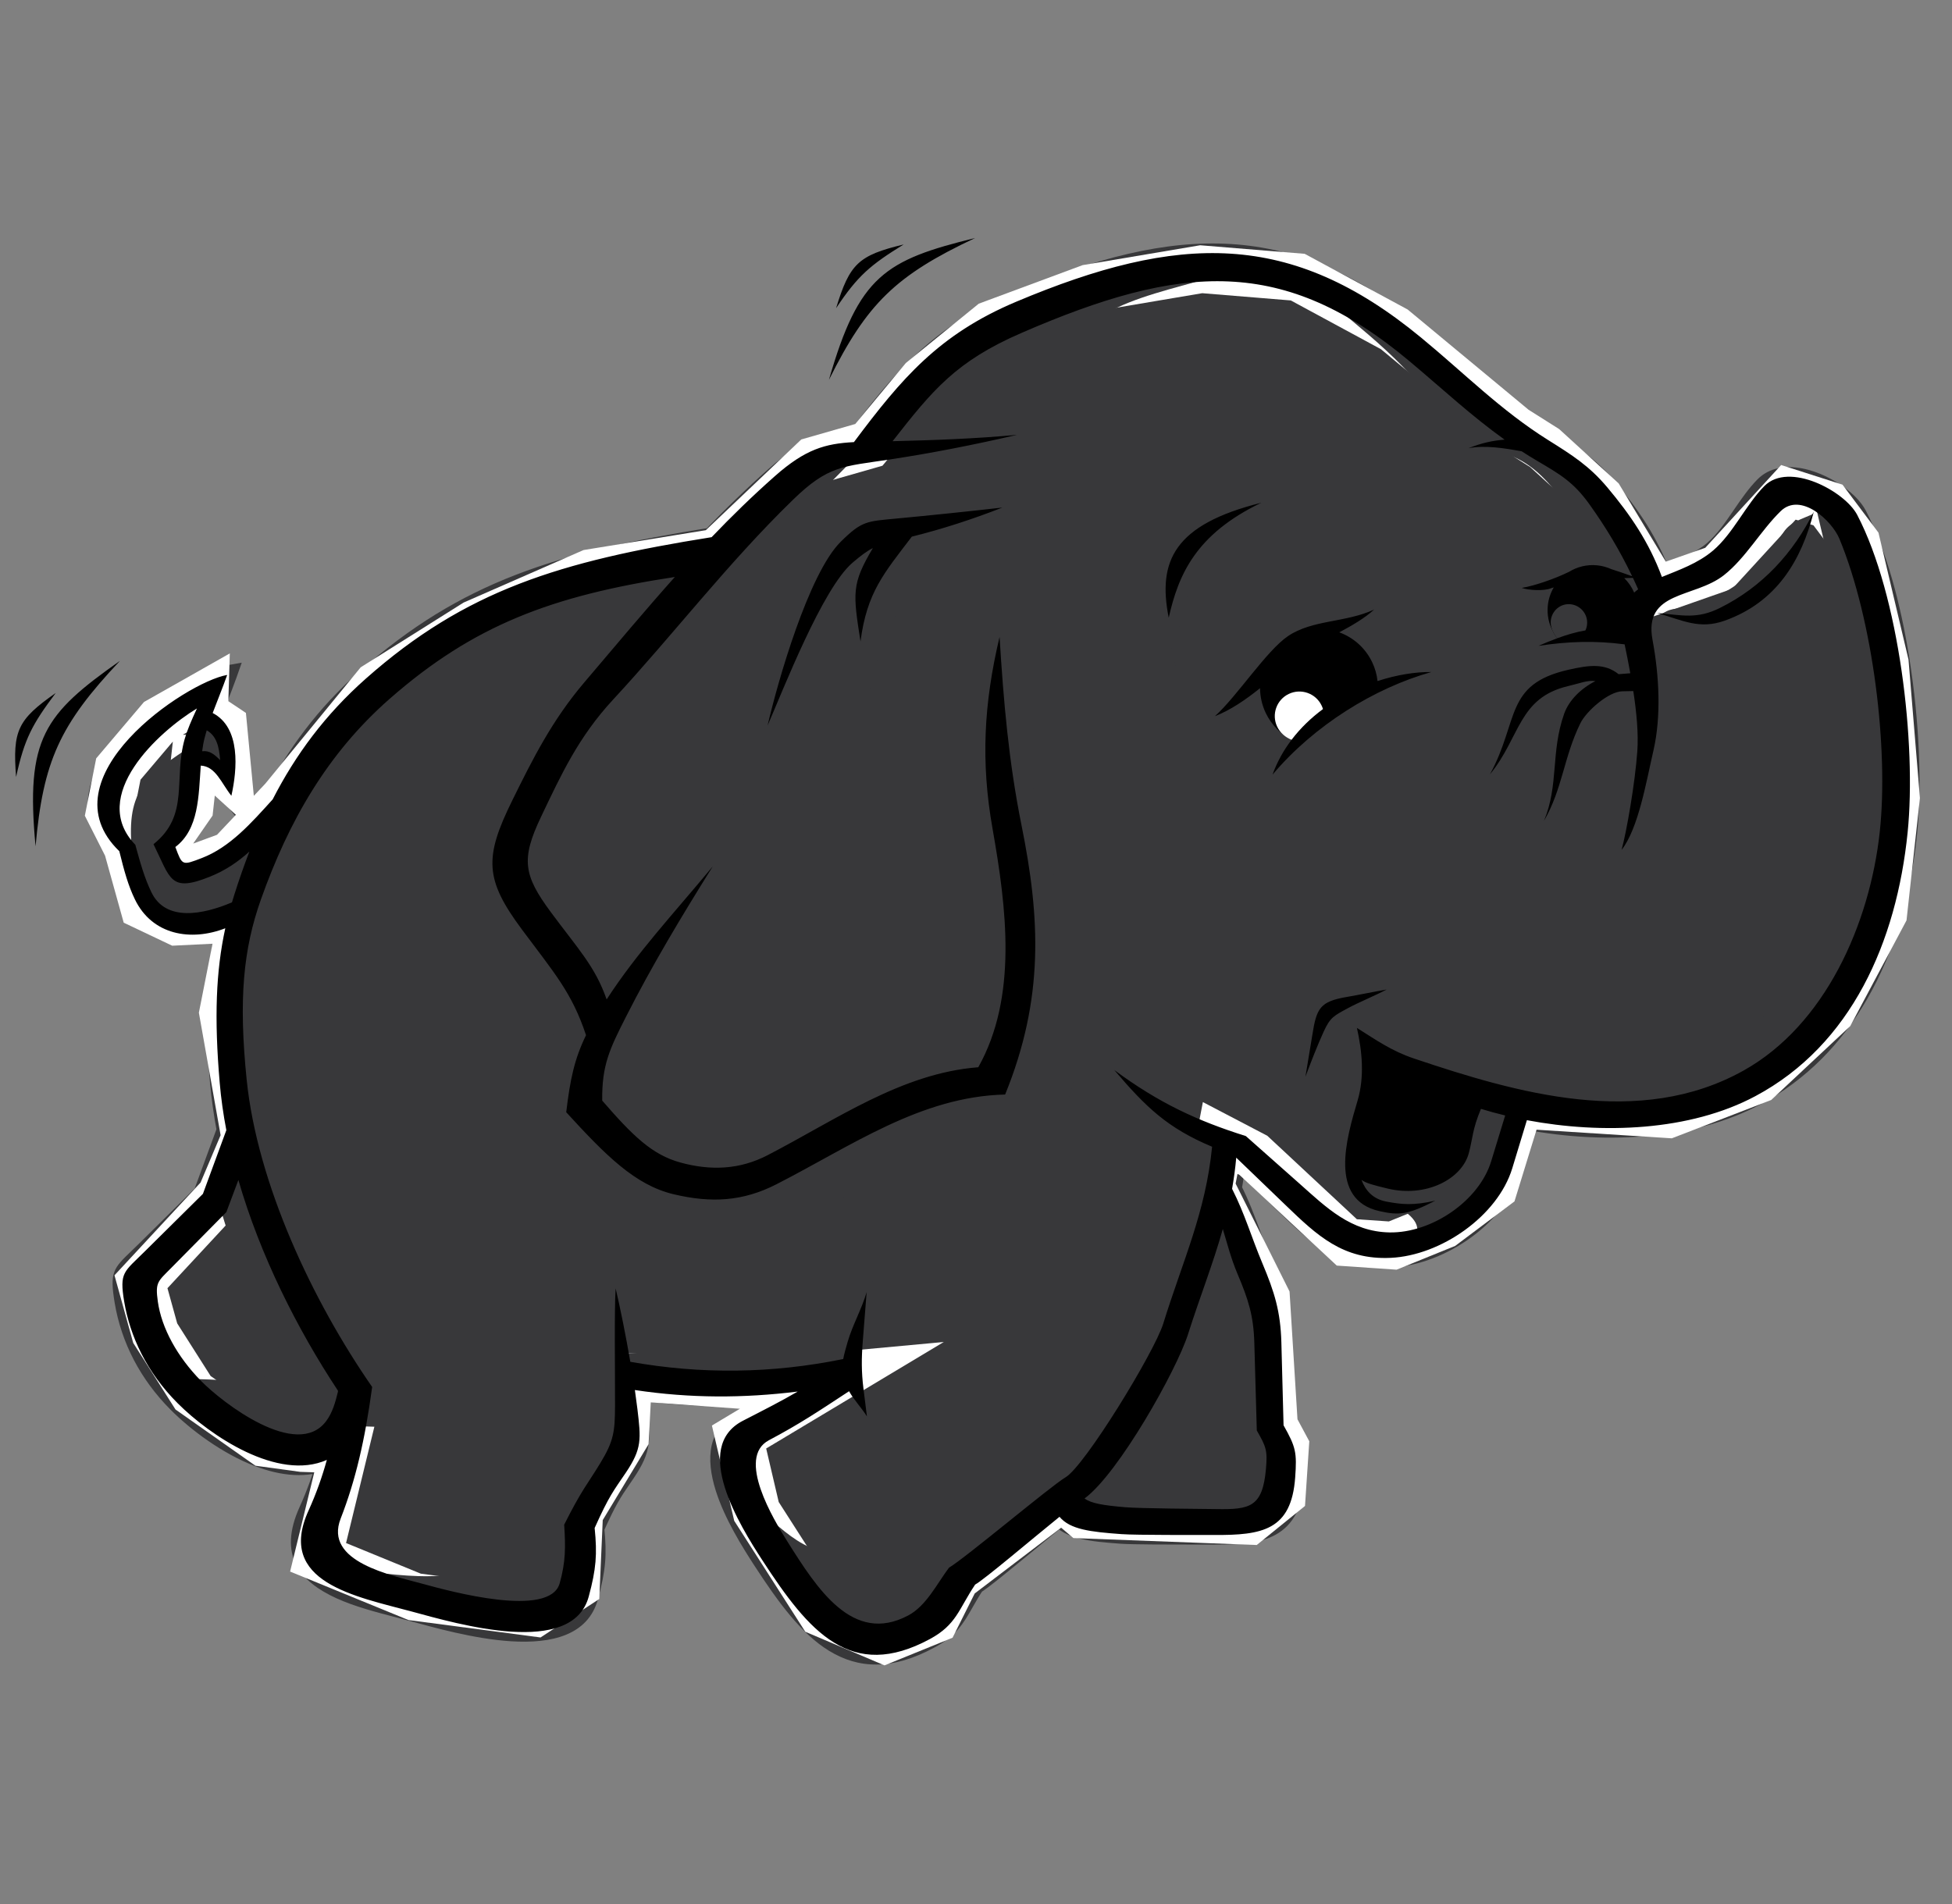 <svg width="41" height="40" viewBox="0 0 41 40" fill="none" xmlns="http://www.w3.org/2000/svg">
<rect x="0" y="0" width="41" height="40" fill="#808080" stroke="none"/>
<path fill-rule="evenodd" clip-rule="evenodd" d="M4.754 23.742C4.59 24.188 4.426 24.635 4.262 25.081C3.856 25.483 3.45 25.885 3.044 26.287C2.601 26.727 2.505 26.724 2.609 27.346C2.732 28.077 3.083 28.83 3.73 29.478C4.41 30.16 5.838 31.125 6.865 30.67C6.77 31.015 6.643 31.377 6.482 31.731C5.793 33.242 7.472 33.538 8.647 33.855C9.624 34.12 12.02 34.823 12.366 33.54C12.522 32.962 12.546 32.652 12.49 32.1C12.794 31.422 12.891 31.314 13.143 30.941C13.488 30.429 13.463 30.234 13.388 29.599C13.373 29.476 13.355 29.343 13.335 29.202C14.498 29.377 15.616 29.375 16.756 29.234C16.41 29.435 16.062 29.612 15.605 29.847C14.519 30.406 15.542 32.053 16.01 32.774C16.993 34.288 17.874 35.33 19.534 34.432C20.091 34.13 20.134 33.809 20.482 33.289C20.674 33.184 21.665 32.341 22.254 31.865C22.477 32.133 22.905 32.182 23.553 32.229C23.879 32.253 25.158 32.245 25.497 32.247C26.514 32.254 27.124 32.148 27.204 31.04C27.241 30.514 27.219 30.402 26.96 29.943C26.945 29.363 26.929 28.783 26.914 28.203C26.896 27.55 26.771 27.149 26.515 26.539C26.282 25.985 26.152 25.512 25.88 24.975C25.917 24.764 25.946 24.547 25.966 24.32C26.312 24.653 26.658 24.986 27.004 25.319C27.663 25.954 28.208 26.473 29.213 26.425C30.259 26.376 31.458 25.551 31.765 24.543C31.867 24.206 31.969 23.869 32.071 23.533C33.65 23.831 35.494 23.763 36.868 23.029C38.89 21.951 39.836 19.782 40.068 17.488C40.256 15.632 39.894 12.511 39.009 10.817C38.749 10.319 37.574 9.689 37.059 10.211C36.671 10.604 36.404 11.204 35.986 11.562C35.661 11.839 35.259 11.976 34.907 12.121C34.634 11.385 34.242 10.813 33.762 10.241C33.381 9.787 33.021 9.56 32.518 9.245C31.524 8.623 30.752 7.836 29.847 7.091C27.109 4.833 24.758 4.902 21.346 6.338C19.719 7.023 18.934 7.953 17.936 9.288C17.332 9.32 16.918 9.437 16.28 9.999C15.81 10.415 15.371 10.842 14.947 11.285C11.758 11.793 9.778 12.401 7.683 14.258C6.83 15.014 6.21 15.852 5.727 16.793C5.278 17.289 4.832 17.798 4.239 18.026C3.822 18.186 3.83 18.186 3.683 17.794C4.179 17.421 4.171 16.719 4.217 16.084C4.53 16.099 4.647 16.45 4.86 16.718C4.985 16.157 5.058 15.285 4.467 14.979C4.563 14.722 4.672 14.463 4.772 14.18C3.9 14.331 0.911 16.345 2.506 17.882C2.611 18.308 2.693 18.602 2.832 18.891C3.197 19.65 4.017 19.78 4.732 19.501C4.536 20.399 4.497 21.377 4.615 22.749C4.643 23.078 4.69 23.409 4.754 23.742Z" fill="#38383A"/>
<path d="M4.944 23.812C4.878 23.991 4.812 24.171 4.746 24.35L4.367 24.211C4.433 24.032 4.499 23.852 4.565 23.673L4.944 23.812ZM4.746 24.35C4.648 24.617 4.55 24.884 4.452 25.151L4.073 25.012C4.171 24.745 4.269 24.478 4.367 24.211L4.746 24.35ZM4.452 25.151L4.404 25.224L4.262 25.081L4.452 25.151ZM4.404 25.224C4.189 25.437 3.974 25.65 3.759 25.863L3.475 25.577C3.69 25.364 3.905 25.151 4.12 24.938L4.404 25.224ZM3.759 25.863C3.568 26.052 3.377 26.241 3.186 26.43L2.902 26.144C3.093 25.956 3.284 25.766 3.475 25.577L3.759 25.863ZM3.186 26.43C3.099 26.516 3.07 26.545 3.043 26.57L2.764 26.278C2.822 26.222 2.887 26.16 2.902 26.144L3.186 26.43ZM3.043 26.57C2.785 26.819 2.734 26.868 2.808 27.313L2.41 27.379C2.301 26.724 2.377 26.65 2.764 26.278L3.043 26.57ZM2.808 27.313C2.868 27.671 2.987 28.036 3.174 28.391L2.816 28.579C2.61 28.187 2.478 27.78 2.41 27.379L2.808 27.313ZM3.174 28.391C3.347 28.721 3.578 29.041 3.873 29.336L3.587 29.62C3.26 29.292 3.006 28.94 2.816 28.579L3.174 28.391ZM3.873 29.336C4.25 29.714 4.865 30.182 5.505 30.426L5.363 30.803C4.663 30.537 3.995 30.029 3.587 29.62L3.873 29.336ZM5.505 30.426C5.951 30.595 6.405 30.653 6.784 30.485L6.947 30.855C6.457 31.071 5.899 31.007 5.363 30.803L5.505 30.426ZM6.784 30.485L7.174 30.313L7.06 30.724L6.865 30.67L6.784 30.485ZM7.06 30.724C7.01 30.907 6.95 31.095 6.882 31.283L6.502 31.146C6.567 30.967 6.623 30.789 6.67 30.616L7.06 30.724ZM6.882 31.283C6.819 31.459 6.747 31.637 6.666 31.815L6.298 31.648C6.373 31.483 6.441 31.314 6.502 31.146L6.882 31.283ZM6.666 31.815C6.324 32.563 6.682 32.957 7.236 33.21L7.069 33.578C6.311 33.232 5.823 32.688 6.298 31.648L6.666 31.815ZM7.236 33.21C7.591 33.371 8.019 33.483 8.418 33.587L8.317 33.977C7.898 33.868 7.448 33.75 7.069 33.578L7.236 33.21ZM8.418 33.587C8.523 33.614 8.625 33.641 8.698 33.661L8.596 34.05C8.488 34.021 8.402 33.999 8.317 33.977L8.418 33.587ZM8.698 33.661C9.179 33.791 10.009 34.029 10.756 34.076L10.73 34.48C9.948 34.43 9.092 34.185 8.596 34.05L8.698 33.661ZM10.756 34.076C11.431 34.119 12.032 34.005 12.171 33.489L12.561 33.591C12.354 34.358 11.584 34.534 10.73 34.48L10.756 34.076ZM12.171 33.489C12.245 33.215 12.288 33.003 12.305 32.794L12.709 32.827C12.69 33.055 12.643 33.287 12.561 33.591L12.171 33.489ZM12.305 32.794C12.323 32.583 12.316 32.379 12.29 32.119L12.691 32.081C12.72 32.373 12.729 32.6 12.709 32.827L12.305 32.794ZM12.29 32.119L12.306 32.018L12.49 32.1L12.29 32.119ZM12.306 32.018C12.578 31.412 12.69 31.248 12.887 30.958L13.22 31.186C13.037 31.453 12.934 31.605 12.675 32.182L12.306 32.018ZM12.887 30.958C12.908 30.929 12.925 30.903 12.976 30.828L13.31 31.054C13.297 31.073 13.255 31.134 13.22 31.186L12.887 30.958ZM12.976 30.828C13.13 30.599 13.201 30.446 13.223 30.288L13.623 30.344C13.59 30.57 13.501 30.77 13.31 31.054L12.976 30.828ZM13.223 30.288C13.247 30.122 13.223 29.924 13.187 29.622L13.588 29.576C13.628 29.908 13.654 30.125 13.623 30.344L13.223 30.288ZM13.187 29.622C13.178 29.539 13.169 29.473 13.164 29.431L13.563 29.38C13.575 29.471 13.583 29.535 13.588 29.576L13.187 29.622ZM13.164 29.431C13.159 29.396 13.149 29.328 13.135 29.232L13.534 29.173C13.541 29.216 13.55 29.283 13.563 29.38L13.164 29.431ZM13.135 29.232L13.096 28.962L13.365 29.003L13.335 29.202L13.135 29.232ZM13.365 29.003C13.936 29.089 14.497 29.131 15.055 29.135L15.053 29.539C14.476 29.535 13.896 29.491 13.305 29.402L13.365 29.003ZM15.055 29.135C15.614 29.138 16.171 29.103 16.732 29.033L16.779 29.434C16.201 29.506 15.628 29.542 15.053 29.539L15.055 29.135ZM16.732 29.033L16.857 29.409L16.756 29.234L16.732 29.033ZM16.857 29.409C16.53 29.599 16.205 29.766 15.79 29.98L15.605 29.62C16.015 29.409 16.336 29.244 16.655 29.059L16.857 29.409ZM15.79 29.98C15.759 29.995 15.729 30.011 15.697 30.027L15.513 29.667C15.544 29.651 15.575 29.635 15.605 29.62L15.79 29.98ZM15.697 30.027C15.27 30.247 15.267 30.707 15.417 31.19L15.032 31.31C14.826 30.649 14.853 30.006 15.513 29.667L15.697 30.027ZM15.417 31.19C15.588 31.737 15.951 32.313 16.179 32.665L15.841 32.884C15.601 32.514 15.218 31.906 15.032 31.31L15.417 31.19ZM16.179 32.665C16.656 33.4 17.106 34.019 17.623 34.336L17.413 34.68C16.829 34.322 16.347 33.663 15.841 32.884L16.179 32.665ZM17.623 34.336C18.111 34.635 18.682 34.663 19.438 34.254L19.629 34.61C18.726 35.099 18.026 35.055 17.413 34.68L17.623 34.336ZM19.438 34.254C19.795 34.06 19.915 33.85 20.077 33.567L20.429 33.766C20.234 34.108 20.089 34.361 19.629 34.61L19.438 34.254ZM20.077 33.567C20.141 33.455 20.212 33.331 20.315 33.177L20.649 33.401C20.567 33.525 20.494 33.651 20.429 33.766L20.077 33.567ZM20.315 33.177L20.385 33.112L20.482 33.289L20.315 33.177ZM20.385 33.112C20.503 33.047 21.007 32.631 21.497 32.226L21.754 32.537C21.247 32.955 20.726 33.386 20.579 33.467L20.385 33.112ZM21.497 32.226C21.749 32.017 21.998 31.812 22.127 31.707L22.381 32.023C22.145 32.214 21.95 32.375 21.754 32.537L21.497 32.226ZM22.127 31.707L22.282 31.582L22.409 31.736L22.254 31.865L22.127 31.707ZM22.409 31.736C22.49 31.832 22.617 31.892 22.791 31.934L22.698 32.327C22.439 32.265 22.241 32.166 22.099 31.995L22.409 31.736ZM22.791 31.934C22.989 31.981 23.25 32.005 23.567 32.027L23.538 32.431C23.207 32.407 22.93 32.382 22.698 32.327L22.791 31.934ZM23.567 32.027C23.815 32.045 24.608 32.045 25.12 32.045V32.449C24.597 32.449 23.787 32.449 23.538 32.431L23.567 32.027ZM25.12 32.045C25.282 32.045 25.417 32.045 25.498 32.045L25.496 32.449C25.415 32.449 25.281 32.449 25.12 32.449V32.045ZM25.498 32.045C25.975 32.048 26.353 32.027 26.602 31.885L26.801 32.237C26.472 32.424 26.036 32.452 25.496 32.449L25.498 32.045ZM26.602 31.885C26.831 31.756 26.968 31.502 27.002 31.025L27.406 31.054C27.36 31.686 27.152 32.038 26.801 32.237L26.602 31.885ZM27.002 31.025C27.019 30.781 27.023 30.635 26.996 30.51L27.39 30.423C27.429 30.6 27.426 30.773 27.406 31.054L27.002 31.025ZM26.996 30.51C26.968 30.384 26.904 30.255 26.784 30.041L27.137 29.844C27.276 30.09 27.352 30.246 27.39 30.423L26.996 30.51ZM26.784 30.041L26.758 29.947L26.96 29.943L26.784 30.041ZM26.758 29.947C26.751 29.657 26.743 29.367 26.735 29.078L27.139 29.068C27.147 29.358 27.155 29.648 27.162 29.938L26.758 29.947ZM26.735 29.078C26.727 28.788 26.72 28.498 26.712 28.208L27.116 28.198C27.123 28.488 27.131 28.778 27.139 29.068L26.735 29.078ZM26.712 28.208C26.703 27.897 26.67 27.647 26.608 27.404L27 27.306C27.069 27.579 27.107 27.857 27.116 28.198L26.712 28.208ZM26.608 27.404C26.546 27.159 26.454 26.915 26.329 26.617L26.701 26.461C26.833 26.774 26.931 27.035 27 27.306L26.608 27.404ZM26.329 26.617C26.241 26.407 26.165 26.203 26.091 26.003L26.469 25.864C26.54 26.055 26.612 26.249 26.701 26.461L26.329 26.617ZM26.469 25.863V25.864L26.28 25.933L26.469 25.863ZM26.091 26.004C25.975 25.692 25.863 25.39 25.699 25.066L26.06 24.884C26.233 25.225 26.349 25.539 26.469 25.863L26.091 26.004ZM25.699 25.066L25.681 24.94L25.879 24.975L25.699 25.066ZM25.681 24.94C25.701 24.827 25.717 24.723 25.73 24.628L26.129 24.679C26.113 24.802 26.096 24.912 26.078 25.009L25.681 24.94ZM25.73 24.628C25.741 24.542 25.753 24.434 25.765 24.303L26.169 24.336C26.16 24.432 26.147 24.547 26.129 24.679L25.73 24.628ZM25.765 24.303L25.802 23.881L26.106 24.174L25.966 24.32L25.765 24.303ZM26.106 24.174C26.304 24.364 26.502 24.555 26.7 24.745L26.42 25.037C26.223 24.847 26.025 24.656 25.827 24.466L26.106 24.174ZM26.7 24.745L27.143 25.173L26.864 25.465L26.42 25.037L26.7 24.745ZM27.143 25.173C27.464 25.482 27.756 25.762 28.081 25.954L27.876 26.302C27.512 26.088 27.203 25.791 26.864 25.465L27.143 25.173ZM28.081 25.954C28.393 26.138 28.746 26.245 29.203 26.223L29.222 26.627C28.675 26.653 28.252 26.524 27.876 26.302L28.081 25.954ZM29.203 26.223C29.697 26.2 30.23 25.988 30.674 25.661L30.913 25.986C30.409 26.358 29.795 26.6 29.222 26.627L29.203 26.223ZM30.674 25.661C31.097 25.349 31.434 24.935 31.571 24.484L31.958 24.601C31.794 25.139 31.402 25.625 30.913 25.986L30.674 25.661ZM31.571 24.484C31.618 24.329 31.666 24.173 31.713 24.017L32.099 24.134C32.052 24.29 32.005 24.445 31.958 24.601L31.571 24.484ZM31.713 24.017C31.768 23.837 31.823 23.655 31.878 23.474L32.264 23.591C32.209 23.772 32.154 23.953 32.099 24.134L31.713 24.017ZM31.878 23.474L31.93 23.301L32.108 23.335L32.071 23.533L31.878 23.474ZM32.108 23.335C32.926 23.489 33.817 23.543 34.673 23.454L34.712 23.854C33.817 23.948 32.887 23.892 32.034 23.731L32.108 23.335ZM34.673 23.454C35.425 23.375 36.15 23.184 36.774 22.851L36.963 23.208C36.293 23.565 35.517 23.77 34.712 23.854L34.673 23.454ZM36.774 22.851C37.687 22.364 38.373 21.644 38.867 20.788L39.217 20.989C38.687 21.908 37.948 22.682 36.963 23.208L36.774 22.851ZM38.867 20.788V20.788L39.042 20.889L38.867 20.788ZM38.867 20.788C39.431 19.81 39.747 18.657 39.868 17.469L40.268 17.506C40.142 18.752 39.81 19.962 39.217 20.989L38.867 20.788ZM39.868 17.469C39.966 16.5 39.911 15.18 39.709 13.903L40.106 13.84C40.314 15.149 40.37 16.508 40.268 17.506L39.868 17.469ZM39.709 13.903C39.53 12.776 39.236 11.687 38.83 10.91L39.188 10.724C39.614 11.539 39.921 12.672 40.106 13.84L39.709 13.903ZM38.83 10.91C38.798 10.85 38.745 10.783 38.678 10.716L38.96 10.427C39.057 10.524 39.136 10.625 39.188 10.724L38.83 10.91ZM38.678 10.716C38.505 10.545 38.247 10.383 37.981 10.292L38.112 9.91C38.435 10.021 38.749 10.219 38.96 10.427L38.678 10.716ZM37.981 10.292C37.733 10.207 37.484 10.183 37.306 10.276L37.12 9.918C37.407 9.768 37.769 9.792 38.112 9.91L37.981 10.292ZM37.306 10.276C37.269 10.296 37.234 10.321 37.203 10.352L36.915 10.07C36.977 10.007 37.046 9.957 37.12 9.918L37.306 10.276ZM37.203 10.352C37.038 10.52 36.893 10.732 36.748 10.944L36.415 10.716C36.572 10.487 36.729 10.258 36.915 10.07L37.203 10.352ZM36.748 10.944C36.557 11.223 36.365 11.503 36.117 11.716L35.855 11.408C36.065 11.228 36.24 10.972 36.415 10.716L36.748 10.944ZM36.117 11.716C35.812 11.976 35.46 12.117 35.132 12.248L34.982 11.873C35.28 11.753 35.601 11.625 35.855 11.408L36.117 11.716ZM35.132 12.248C35.075 12.271 35.019 12.294 34.983 12.308L34.83 11.934C34.893 11.909 34.938 11.891 34.982 11.873L35.132 12.248ZM34.983 12.308L34.791 12.388L34.717 12.191L34.907 12.121L34.983 12.308ZM34.717 12.191C34.587 11.838 34.427 11.523 34.241 11.227L34.584 11.012C34.782 11.329 34.954 11.668 35.096 12.052L34.717 12.191ZM34.241 11.227C34.054 10.928 33.841 10.649 33.608 10.371L33.917 10.112C34.163 10.405 34.387 10.699 34.584 11.012L34.241 11.227ZM33.608 10.371C33.427 10.156 33.252 9.995 33.063 9.851L33.308 9.531C33.52 9.692 33.716 9.872 33.917 10.112L33.608 10.371ZM33.063 9.851C32.875 9.708 32.661 9.573 32.411 9.416L32.625 9.074C32.878 9.233 33.096 9.369 33.308 9.531L33.063 9.851ZM32.411 9.416C31.706 8.975 31.116 8.458 30.514 7.929L30.779 7.625C31.368 8.142 31.946 8.649 32.625 9.074L32.411 9.416ZM30.514 7.929C30.26 7.707 30.004 7.482 29.718 7.247L29.976 6.934C30.24 7.152 30.511 7.39 30.779 7.625L30.514 7.929ZM29.718 7.247C28.384 6.147 27.149 5.614 25.837 5.531L25.862 5.127C27.262 5.215 28.572 5.777 29.976 6.934L29.718 7.247ZM25.837 5.531C24.515 5.448 23.102 5.818 21.425 6.524L21.268 6.152C23.002 5.422 24.471 5.04 25.862 5.127L25.837 5.531ZM21.425 6.524C20.634 6.857 20.049 7.248 19.542 7.718L19.269 7.421C19.81 6.92 20.431 6.504 21.268 6.152L21.425 6.524ZM19.542 7.718C19.03 8.191 18.59 8.749 18.097 9.409L17.774 9.168C18.279 8.492 18.731 7.918 19.269 7.421L19.542 7.718ZM18.097 9.409L18.04 9.485L17.946 9.49L17.936 9.288L18.097 9.409ZM17.946 9.49C17.665 9.505 17.43 9.539 17.196 9.632L17.046 9.257C17.329 9.144 17.603 9.103 17.925 9.086L17.946 9.49ZM17.196 9.632C16.958 9.727 16.713 9.886 16.414 10.151L16.147 9.848C16.484 9.55 16.766 9.369 17.046 9.257L17.196 9.632ZM16.414 10.151C16.183 10.355 15.958 10.563 15.737 10.777L15.456 10.487C15.678 10.272 15.907 10.059 16.147 9.848L16.414 10.151ZM15.737 10.777L15.736 10.778L15.596 10.632L15.737 10.777ZM15.736 10.778C15.517 10.989 15.303 11.205 15.093 11.425L14.801 11.145C15.015 10.922 15.233 10.702 15.457 10.486L15.736 10.778ZM15.093 11.425L14.979 11.484L14.947 11.285L15.093 11.425ZM14.979 11.484C13.4 11.735 12.12 12.012 10.977 12.454L10.832 12.077C12.001 11.624 13.306 11.342 14.916 11.086L14.979 11.484ZM10.977 12.454C9.844 12.893 8.844 13.498 7.816 14.41L7.549 14.107C8.616 13.161 9.654 12.533 10.832 12.077L10.977 12.454ZM7.816 14.41C7.399 14.779 7.04 15.168 6.726 15.579L6.406 15.334C6.736 14.901 7.113 14.493 7.549 14.107L7.816 14.41ZM6.726 15.579C6.413 15.989 6.143 16.424 5.907 16.885L5.547 16.702C5.794 16.221 6.076 15.766 6.406 15.334L6.726 15.579ZM5.907 16.885L5.877 16.928L5.727 16.793L5.907 16.885ZM5.877 16.928C5.647 17.182 5.418 17.439 5.172 17.661L4.902 17.359C5.139 17.146 5.358 16.901 5.577 16.659L5.877 16.928ZM5.172 17.661C4.914 17.893 4.635 18.09 4.312 18.215L4.167 17.837C4.436 17.733 4.676 17.562 4.902 17.359L5.172 17.661ZM4.312 18.215H4.311L4.239 18.026L4.312 18.215ZM4.311 18.215C4.052 18.314 3.925 18.364 3.782 18.303L3.938 17.931C3.944 17.934 4.009 17.898 4.167 17.837L4.311 18.215ZM3.782 18.303L3.781 18.302L3.86 18.117L3.782 18.303ZM3.781 18.302C3.629 18.238 3.587 18.114 3.493 17.864L3.872 17.723C3.925 17.866 3.924 17.925 3.939 17.932L3.781 18.302ZM3.493 17.864L3.441 17.723L3.562 17.632L3.683 17.794L3.493 17.864ZM3.562 17.632C3.933 17.353 3.968 16.797 4.002 16.262L4.406 16.288C4.367 16.913 4.325 17.563 3.804 17.955L3.562 17.632ZM4.002 16.262C4.007 16.192 4.011 16.123 4.015 16.07L4.419 16.098C4.414 16.171 4.41 16.23 4.406 16.288L4.002 16.262ZM4.015 16.07L4.029 15.873L4.226 15.882L4.217 16.084L4.015 16.07ZM4.226 15.882C4.56 15.898 4.711 16.133 4.875 16.387L4.536 16.604C4.431 16.442 4.334 16.292 4.207 16.286L4.226 15.882ZM4.875 16.387C4.921 16.457 4.968 16.53 5.018 16.593L4.702 16.844C4.639 16.765 4.587 16.683 4.536 16.604L4.875 16.387ZM5.057 16.762L4.965 17.175L4.702 16.844L4.86 16.718L5.057 16.762ZM4.663 16.675C4.731 16.37 4.783 15.97 4.709 15.643L5.102 15.554C5.192 15.954 5.135 16.416 5.057 16.762L4.663 16.675ZM4.709 15.643C4.662 15.434 4.562 15.255 4.375 15.159L4.559 14.799C4.869 14.959 5.031 15.236 5.102 15.554L4.709 15.643ZM4.375 15.159L4.215 15.076L4.278 14.908L4.467 14.979L4.375 15.159ZM4.278 14.908C4.308 14.829 4.351 14.718 4.396 14.604L4.771 14.751C4.736 14.84 4.701 14.93 4.657 15.049L4.278 14.908ZM4.396 14.604C4.455 14.452 4.516 14.296 4.581 14.113L4.963 14.246C4.905 14.409 4.837 14.582 4.771 14.751L4.396 14.604ZM4.738 13.981L5.077 13.922L4.963 14.246L4.772 14.18L4.738 13.981ZM4.806 14.378C4.414 14.446 3.553 14.93 2.928 15.579L2.636 15.299C3.318 14.591 4.287 14.059 4.738 13.981L4.806 14.378ZM2.928 15.579C2.701 15.814 2.509 16.068 2.388 16.327L2.022 16.158C2.165 15.853 2.382 15.562 2.636 15.299L2.928 15.579ZM2.388 16.327C2.272 16.574 2.219 16.826 2.262 17.072L1.864 17.14C1.806 16.807 1.873 16.475 2.022 16.158L2.388 16.327ZM2.262 17.072C2.3 17.295 2.42 17.519 2.645 17.736L2.366 18.028C2.074 17.746 1.917 17.446 1.864 17.14L2.262 17.072ZM2.645 17.736L2.701 17.834L2.506 17.882L2.645 17.736ZM2.701 17.834C2.753 18.042 2.799 18.219 2.849 18.378L2.464 18.498C2.412 18.332 2.364 18.148 2.31 17.93L2.701 17.834ZM2.849 18.378C2.897 18.531 2.949 18.668 3.014 18.804L2.65 18.978C2.577 18.826 2.518 18.671 2.464 18.498L2.849 18.378ZM3.014 18.804C3.16 19.106 3.389 19.29 3.654 19.375L3.531 19.76C3.165 19.643 2.848 19.391 2.65 18.978L3.014 18.804ZM3.654 19.375C3.963 19.474 4.323 19.444 4.659 19.313L4.806 19.689C4.386 19.852 3.93 19.888 3.531 19.76L3.654 19.375ZM4.659 19.313L5.01 19.176L4.93 19.544L4.732 19.501L4.659 19.313ZM4.93 19.544C4.834 19.98 4.777 20.438 4.758 20.954L4.354 20.94C4.374 20.401 4.434 19.92 4.535 19.458L4.93 19.544ZM4.758 20.954C4.739 21.471 4.758 22.051 4.817 22.732L4.413 22.765C4.353 22.074 4.334 21.479 4.354 20.94L4.758 20.954ZM4.817 22.732C4.832 22.905 4.849 23.065 4.87 23.211L4.471 23.265C4.445 23.084 4.426 22.917 4.413 22.765L4.817 22.732ZM4.87 23.211C4.893 23.372 4.92 23.537 4.952 23.704L4.556 23.78C4.524 23.611 4.495 23.439 4.471 23.265L4.87 23.211ZM4.952 23.704L4.944 23.812L4.754 23.742" fill="#38383A"/>
<path fill-rule="evenodd" clip-rule="evenodd" d="M15.058 11.607L12.399 12.039L9.972 13.102L7.911 14.399L5.949 16.793L4.841 17.966L3.77 18.361L3.487 17.668L3.982 16.953L4.093 15.945L4.425 15.958L4.788 16.289L4.69 15.261L4.288 14.992L4.3 14.6L3.348 15.139L2.486 16.156L2.306 17.065L2.675 17.794L3.019 19.03L3.718 19.362L4.454 19.326L5.152 18.92L4.686 21.28L5.152 23.907L4.639 25.119L2.961 26.927L3.26 28.007L4.055 29.259L5.553 30.313L6.348 30.422L7.232 30.452L6.681 32.716L8.709 33.547L11.235 33.88L12.099 33.314L12.166 31.785L13.13 30.189L13.196 28.926L15.523 29.093L17.684 28.893L15.523 30.189L15.889 31.752L17.252 33.88L18.582 34.445L19.645 34.013L20.078 33.148L22.305 31.453L22.737 31.819L26.228 31.951L26.926 31.386L26.992 30.389L26.76 29.957L26.593 27.264L25.43 24.937L25.629 23.907L26.327 24.272L28.289 26.101L29.253 26.167L30.317 25.735L31.38 24.937L31.912 23.209L35.037 23.408L36.932 22.677L38.461 21.247L39.558 19.186L39.824 16.759L39.591 13.934L38.993 11.407L38.395 10.609L37.564 10.343L36.101 11.939L34.771 12.405L33.608 10.476L32.444 9.413L31.812 9.014L29.286 6.919L27.258 5.822L25.23 5.656L22.87 6.055L20.809 6.82L19.38 7.983L18.249 9.346L17.086 9.679L15.058 11.607Z" fill="#38383A" stroke="white" stroke-miterlimit="10"/>
<path fill-rule="evenodd" clip-rule="evenodd" d="M7.345 17.606C5.067 20.263 5.573 23.486 6.204 26.643C5.867 25.792 5.53 24.94 5.193 24.089C5.069 23.309 4.945 22.528 4.821 21.748C4.856 20.95 4.892 20.152 4.927 19.354C5.247 18.591 5.566 17.829 5.885 17.066C6.364 16.357 6.843 15.647 7.322 14.938C8.066 14.317 8.811 13.696 9.556 13.076C10.372 12.739 11.188 12.402 12.004 12.065C12.961 11.941 13.919 11.816 14.877 11.692C13.99 12.703 13.103 13.714 12.216 14.725C10.081 15.418 8.821 15.884 7.345 17.606Z" fill="#38383A"/>
<path fill-rule="evenodd" clip-rule="evenodd" d="M18.069 9.511C16.485 11.056 15.62 12.221 14.612 14.03C13.892 15.325 13.083 16.571 12.325 17.847C11.941 18.493 11.905 19.035 11.791 19.779C11.418 19.336 11.046 18.893 10.674 18.449C10.851 17.917 11.028 17.385 11.206 16.853C11.809 15.771 12.412 14.69 13.014 13.608C14.291 12.348 15.568 11.089 16.845 9.83C17.253 9.724 17.661 9.617 18.069 9.511Z" fill="#38383A"/>
<path fill-rule="evenodd" clip-rule="evenodd" d="M25.89 5.68C24.622 6.156 22.515 6.312 22.369 7.768C22.265 8.802 22.447 9.322 23.07 10.415C21.531 8.823 21.15 9.069 18.175 9.564C18.601 8.961 19.027 8.358 19.452 7.755C20.197 7.294 20.942 6.833 21.687 6.372C22.645 6.159 23.602 5.946 24.56 5.733C25.003 5.716 25.447 5.698 25.89 5.68Z" fill="#38383A"/>
<path fill-rule="evenodd" clip-rule="evenodd" d="M29.39 25.373C29.812 25.633 29.803 25.822 29.733 26.001C30.066 25.867 30.399 25.734 30.732 25.601C30.948 25.311 31.164 25.022 31.379 24.732C31.54 24.319 31.7 23.906 31.86 23.493C31.655 23.339 31.451 23.185 31.246 23.031C30.351 23.146 29.457 23.26 28.562 23.374C28.495 23.555 28.429 23.736 28.362 23.916C28.381 24.174 28.4 24.43 28.419 24.687C28.505 24.84 28.591 24.992 28.676 25.144C28.81 25.211 28.943 25.277 29.076 25.344C29.181 25.354 29.285 25.363 29.39 25.373Z" fill="#38383A"/>
<path fill-rule="evenodd" clip-rule="evenodd" d="M29.14 20.783C27.795 21.171 27.805 21.278 27.408 22.613C27.933 21.771 28.321 21.347 29.14 20.783Z" fill="#38383A"/>
<path fill-rule="evenodd" clip-rule="evenodd" d="M38.085 10.796C37.846 10.906 37.613 10.959 37.464 11.178C37.142 11.649 36.866 12.045 36.334 12.376C36.066 12.542 35.789 12.65 35.504 12.738C35.269 12.812 35.127 12.746 34.926 12.89C35.045 12.911 35.164 12.932 35.283 12.953C35.546 12.953 35.809 12.953 36.071 12.953C36.395 12.753 36.718 12.553 37.042 12.353C37.232 12.153 37.422 11.954 37.613 11.754C37.77 11.434 37.928 11.115 38.085 10.796Z" fill="#38383A"/>
<path fill-rule="evenodd" clip-rule="evenodd" d="M16.656 13.781C16.127 15.229 15.665 16.471 14.863 17.782C15.89 16.675 16.513 15.734 17.101 14.483C17.33 13.996 17.373 13.426 18.01 13.638C18.038 14.124 18.141 14.609 18.17 15.094C18.514 12.628 19.484 11.597 21.738 10.64C21.101 10.717 20.463 10.793 19.826 10.869C19.226 11.002 18.626 11.135 18.027 11.268C17.732 11.697 17.437 12.125 17.142 12.553C16.98 12.963 16.818 13.372 16.656 13.781Z" fill="#38383A"/>
<path fill-rule="evenodd" clip-rule="evenodd" d="M21.025 13.724C21.511 16.012 22.211 18.209 22.515 20.534C22.713 22.045 22.734 22.771 21.974 24.074C21.143 24.02 20.628 24.114 19.824 24.377C16.625 25.426 14.791 26.968 12.635 23.861C13.323 24.185 14.011 24.509 14.7 24.834C15.19 24.737 15.681 24.641 16.171 24.545C17.037 24.04 17.903 23.536 18.769 23.031C19.445 22.898 20.121 22.765 20.796 22.632C21.015 21.718 21.234 20.805 21.453 19.891C21.291 18.682 21.129 17.474 20.968 16.265C20.949 15.694 20.93 15.123 20.91 14.552C20.949 14.276 20.987 14 21.025 13.724Z" fill="#38383A"/>
<path fill-rule="evenodd" clip-rule="evenodd" d="M26.535 27.885C26.266 29.744 27.154 30.744 26.786 31.258C26.682 31.403 26.541 31.657 26.384 31.726C25.822 31.974 25.049 31.68 24.993 31.825C24.375 31.825 23.756 31.825 23.137 31.825C22.89 31.72 22.643 31.616 22.395 31.511C22.776 31.064 23.157 30.616 23.537 30.169C23.908 29.36 24.279 28.551 24.651 27.742C24.889 26.924 25.127 26.105 25.364 25.287C25.488 25.287 25.612 25.287 25.736 25.287C26.002 26.153 26.269 27.019 26.535 27.885Z" fill="#38383A"/>
<path fill-rule="evenodd" clip-rule="evenodd" d="M23.416 22.48C23.567 23.324 23.828 23.524 24.226 24.342C23.961 25.675 23.537 27.261 23.026 28.437C22.81 28.933 22.636 29.206 22.256 29.59C21.615 30.238 20.966 30.802 20.239 31.363C19.715 31.767 19.349 31.565 18.703 31.473C18.429 31.971 18.353 32.248 17.847 32.501C17.069 32.89 16.373 32.052 15.763 31.559C16.203 32.247 16.644 32.935 17.085 33.624C17.389 33.909 17.694 34.195 17.998 34.48C18.255 34.518 18.512 34.556 18.769 34.595C19.112 34.385 19.454 34.176 19.797 33.966C19.978 33.624 20.159 33.281 20.34 32.939C20.72 32.653 21.101 32.368 21.482 32.082C21.948 31.682 22.414 31.283 22.881 30.883C23.176 30.464 23.471 30.045 23.766 29.627C24.032 29.132 24.299 28.637 24.565 28.142C24.908 27.114 25.25 26.086 25.593 25.059C25.621 24.668 25.65 24.278 25.678 23.888C25.25 23.698 24.822 23.507 24.394 23.317C24.08 23.022 23.73 22.774 23.416 22.48Z" fill="#38383A"/>
<path fill-rule="evenodd" clip-rule="evenodd" d="M13.173 28.427C14.614 28.427 16.136 28.348 17.456 27.742C17.829 27.182 18.198 26.724 18.655 26.229C18.239 27.015 18.109 27.459 17.998 28.342C17.855 28.551 17.713 28.761 17.57 28.97C16.485 28.999 15.4 29.027 14.315 29.056C13.963 29.017 13.611 28.98 13.259 28.942C13.221 28.903 13.183 28.865 13.145 28.827C13.154 28.694 13.164 28.561 13.173 28.427Z" fill="#38383A"/>
<path fill-rule="evenodd" clip-rule="evenodd" d="M12.973 27.428C12.936 27.09 12.899 26.753 12.861 26.415C12.615 27.896 12.675 28.89 11.992 30.217C11.483 30.807 10.856 31.344 10.137 31.632C10.198 31.996 10.216 32.223 10.181 32.49C10.054 33.45 8.134 33.026 7.344 32.988C8.612 33.314 9.879 33.64 11.146 33.966C11.432 33.852 11.717 33.738 12.003 33.624C12.098 33.072 12.193 32.52 12.288 31.968C12.555 31.473 12.821 30.978 13.088 30.483C13.135 30.179 13.183 29.874 13.23 29.57C13.145 28.856 13.059 28.142 12.973 27.428Z" fill="#38383A"/>
<path fill-rule="evenodd" clip-rule="evenodd" d="M10.832 19.063C10.792 19.783 10.746 20.084 11.063 20.72C11.467 21.529 11.963 22.289 12.402 23.088C12.45 22.555 12.497 22.023 12.545 21.49C11.974 20.681 11.403 19.872 10.832 19.063Z" fill="#38383A"/>
<path fill-rule="evenodd" clip-rule="evenodd" d="M4.971 24.506C4.847 24.769 4.724 25.032 4.6 25.295C4.94 26.441 5.243 27.167 5.891 28.168C5.778 28.573 5.693 28.751 5.434 29.081C4.864 28.994 4.358 28.968 3.78 28.97C4.418 29.465 5.055 29.96 5.693 30.455C6.007 30.398 6.321 30.34 6.635 30.283C6.949 29.969 7.263 29.655 7.577 29.341C7.13 28.646 6.683 27.952 6.235 27.257C5.814 26.34 5.392 25.423 4.971 24.506Z" fill="#38383A"/>
<path fill-rule="evenodd" clip-rule="evenodd" d="M38.089 10.416C38.478 12.164 38.978 13.776 38.932 15.565C38.875 17.761 38.447 20.534 36.413 21.858C34.135 23.34 31.461 22.639 28.962 22.004C29.98 22.422 30.998 22.841 32.017 23.26C32.968 23.307 33.92 23.355 34.872 23.403C35.519 23.212 36.166 23.022 36.813 22.832C37.318 22.413 37.822 21.994 38.327 21.575C38.707 20.776 39.088 19.976 39.469 19.177C39.611 18.254 39.754 17.331 39.897 16.408C39.783 15.503 39.668 14.599 39.554 13.695C39.345 12.801 39.135 11.906 38.926 11.011C38.647 10.813 38.368 10.615 38.089 10.416Z" fill="#38383A"/>
<path fill-rule="evenodd" clip-rule="evenodd" d="M4.095 15.624C3.061 16.297 2.655 16.592 2.768 17.84C2.871 18.213 2.974 18.587 3.077 18.961C3.223 19.059 3.369 19.158 3.515 19.257C3.696 19.317 3.876 19.377 4.056 19.437C4.383 19.36 4.709 19.283 5.035 19.205C5.203 18.686 5.37 18.166 5.538 17.646C5.074 17.874 4.61 18.102 4.147 18.329C4.039 18.329 3.932 18.329 3.824 18.329C3.704 18.145 3.584 17.96 3.464 17.775C3.61 17.561 3.756 17.346 3.902 17.131C3.979 16.723 4.056 16.315 4.134 15.907C4.232 15.937 4.331 15.967 4.43 15.997C4.55 16.092 4.67 16.186 4.791 16.281C4.774 16.066 4.756 15.851 4.739 15.637C4.658 15.499 4.576 15.362 4.494 15.224C4.413 15.156 4.331 15.087 4.25 15.018C4.198 15.22 4.147 15.422 4.095 15.624Z" fill="#38383A"/>
<path fill-rule="evenodd" clip-rule="evenodd" d="M27.296 5.794C28.214 6.646 29.34 7.387 30.075 8.429C30.359 8.832 30.674 9.038 30.07 9.608C30.708 9.425 30.946 9.445 31.457 9.507C32.387 9.619 33.259 10.942 33.315 11.889C33.304 11.978 33.056 12.179 32.337 12.378C32.323 12.405 31.931 12.324 31.941 12.351C32.016 12.555 32.116 12.586 32.268 12.682C32.301 12.91 32.322 13.26 32.477 13.509C32.93 13.501 33.372 13.55 33.816 13.638C33.965 13.886 33.942 14.133 33.93 14.38C34.101 14.352 34.272 14.323 34.444 14.295C34.396 13.905 34.349 13.514 34.301 13.124C34.453 12.867 34.605 12.61 34.758 12.353C34.539 11.859 34.32 11.364 34.101 10.869C33.682 10.469 33.264 10.069 32.845 9.67C32.804 9.668 32.764 9.666 32.724 9.664C32.253 9.375 31.782 9.086 31.311 8.797C30.543 8.168 29.775 7.54 29.007 6.911C28.437 6.539 27.866 6.166 27.296 5.794Z" fill="#38383A"/>
<path fill-rule="evenodd" clip-rule="evenodd" d="M28.842 12.829C28.794 12.913 28.721 13.049 28.627 13.142C29.009 13.504 29.198 13.746 29.334 14.258C28.902 14.472 28.47 14.687 28.038 14.901C27.672 15.252 27.306 15.602 26.941 15.953C26.459 15.694 26.34 15.495 26.107 15.001C25.835 15.073 25.578 15.142 25.354 15.06C25.497 15.061 25.584 15.025 25.726 14.938C25.959 14.696 26.191 14.454 26.424 14.212C26.835 13.901 27.246 13.59 27.657 13.278C27.926 13.191 28.195 13.103 28.464 13.015C28.567 12.973 28.739 12.871 28.842 12.829Z" fill="#38383A"/>
<path fill-rule="evenodd" clip-rule="evenodd" d="M30.035 14.118C28.66 14.859 27.343 15.603 26.64 17.009C26.64 15.225 28.432 14.439 30.035 14.118Z" fill="#38383A"/>
<path fill-rule="evenodd" clip-rule="evenodd" d="M26.367 10.608C25.346 11.304 24.625 12.709 24.715 14.078C24.383 12.892 24.5 11.772 25.522 10.953C25.694 10.87 25.866 10.786 26.038 10.702C26.148 10.671 26.258 10.639 26.367 10.608Z" fill="#38383A"/>
<path fill-rule="evenodd" clip-rule="evenodd" d="M28.319 21.176C28.53 21.061 28.913 20.903 29.124 20.788C28.907 20.825 28.518 20.905 28.3 20.942C27.721 21.039 27.653 21.179 27.563 21.75C27.52 22.018 27.462 22.352 27.419 22.621C27.533 22.317 27.67 21.963 27.802 21.674C27.942 21.367 28.021 21.338 28.319 21.176ZM17.561 6.475C18.017 5.791 18.279 5.569 18.98 5.136C18.028 5.365 17.847 5.541 17.561 6.475ZM17.411 7.98C18.209 6.377 18.812 5.787 20.482 5C18.594 5.463 18.039 5.792 17.411 7.98ZM0.338 16.323C0.513 15.52 0.676 15.218 1.17 14.559C0.368 15.12 0.263 15.35 0.338 16.323ZM18.209 29.756C18.185 29.561 18.16 29.366 18.136 29.171C18.092 28.819 18.094 28.532 18.122 28.177C18.149 27.833 18.176 27.489 18.203 27.145C18.103 27.495 17.903 27.844 17.803 28.194C17.763 28.333 17.73 28.447 17.711 28.551C16.217 28.856 14.734 28.875 13.239 28.609C13.144 28.055 13.028 27.479 12.931 27.066C12.901 27.529 12.92 28.808 12.918 29.525C12.916 30.08 12.893 30.27 12.606 30.742C12.338 31.184 12.225 31.284 11.85 32.031C11.881 32.502 11.881 32.814 11.756 33.261C11.548 34.005 9.447 33.429 8.893 33.277C8.211 33.09 6.8 32.813 7.155 31.903C7.467 31.102 7.665 30.258 7.817 29.138C6.567 27.337 5.404 24.869 5.181 22.682C5.008 20.983 5.112 19.938 5.479 18.9C6.062 17.254 6.876 15.829 8.183 14.682C9.946 13.135 11.594 12.514 14.175 12.121C13.554 12.816 12.94 13.55 12.271 14.338C11.594 15.135 11.191 15.941 10.761 16.813C10.167 18.017 10.18 18.476 10.967 19.533C11.646 20.445 12.013 20.855 12.309 21.747C12.064 22.251 11.975 22.677 11.893 23.366C12.724 24.275 13.342 24.897 14.149 25.089C14.94 25.277 15.601 25.241 16.309 24.879C17.882 24.075 19.338 23.036 21.112 22.994C21.933 20.975 21.85 19.289 21.456 17.337C21.187 16.003 21.079 14.741 20.995 13.381C20.662 14.781 20.6 16.013 20.847 17.407C21.144 19.088 21.376 20.944 20.548 22.421C18.943 22.544 17.568 23.52 16.122 24.269C15.541 24.57 14.936 24.599 14.293 24.423C13.695 24.259 13.293 23.864 12.649 23.122C12.639 22.377 12.807 22.033 13.149 21.359C13.699 20.275 14.306 19.267 14.971 18.201C14.156 19.185 13.384 20.007 12.742 20.996C12.497 20.297 12.146 19.942 11.565 19.156C10.998 18.387 10.939 18.051 11.363 17.162C11.789 16.268 12.151 15.482 12.877 14.698C14.132 13.344 15.281 11.836 16.653 10.502C17.398 9.777 17.7 9.802 18.688 9.653C19.581 9.517 20.453 9.346 21.364 9.135C20.483 9.217 19.632 9.247 18.774 9.268C18.765 9.269 18.757 9.269 18.748 9.269C19.591 8.191 20.081 7.591 21.451 6.996C24.825 5.53 26.969 5.372 29.619 7.6C30.306 8.177 30.905 8.737 31.602 9.236C31.349 9.257 31.132 9.302 30.844 9.416C31.194 9.349 31.599 9.415 31.962 9.481C32.064 9.548 32.169 9.612 32.277 9.676C32.768 9.965 33.047 10.125 33.38 10.588C33.731 11.078 34.024 11.567 34.282 12.106C34.113 12.046 33.971 11.995 33.845 11.957C33.752 11.915 33.651 11.886 33.543 11.876C33.331 11.856 33.127 11.908 32.958 12.012C32.951 12.015 32.944 12.019 32.937 12.022C32.665 12.154 32.244 12.305 31.962 12.351C32.106 12.401 32.424 12.419 32.574 12.36C32.594 12.352 32.614 12.346 32.635 12.341C32.568 12.456 32.523 12.587 32.51 12.728C32.492 12.915 32.53 13.095 32.61 13.251C32.611 13.252 32.611 13.252 32.611 13.253C32.637 13.313 32.672 13.368 32.711 13.408C32.582 13.455 32.45 13.509 32.315 13.568C32.944 13.473 33.511 13.456 34.124 13.537C34.165 13.73 34.205 13.935 34.243 14.144C34.167 14.15 34.091 14.156 34.015 14.162C34.009 14.162 34.003 14.163 33.997 14.163C33.706 13.931 33.383 13.97 32.941 14.071C31.597 14.377 31.913 15.132 31.295 16.268C31.937 15.483 31.889 14.662 32.935 14.414C33.179 14.357 33.345 14.284 33.51 14.309C33.213 14.459 32.956 14.706 32.854 14.994C32.567 15.805 32.745 16.488 32.43 17.245C32.821 16.568 32.844 15.907 33.194 15.195C33.319 14.939 33.785 14.53 34.071 14.523C34.149 14.522 34.227 14.52 34.306 14.518C34.375 14.969 34.417 15.416 34.39 15.787C34.341 16.465 34.165 17.47 34.06 17.855C34.414 17.4 34.575 16.436 34.731 15.758C34.892 15.052 34.852 14.204 34.71 13.445C34.516 12.404 35.588 12.573 36.21 12.083C36.668 11.722 36.983 11.146 37.402 10.738C37.819 10.333 38.474 10.928 38.637 11.323C39.347 13.04 39.67 15.742 39.483 17.473C39.273 19.415 38.334 21.535 36.621 22.491C34.437 23.71 31.863 22.966 29.693 22.235C29.23 22.079 28.908 21.851 28.501 21.595C28.612 22.094 28.662 22.622 28.515 23.121C28.28 23.911 27.902 25.205 28.976 25.444C29.385 25.535 29.57 25.522 30.147 25.224C29.68 25.329 29.445 25.304 29.124 25.244C28.833 25.191 28.679 25.006 28.597 24.788C28.699 24.861 28.865 24.901 29.148 24.97C29.944 25.161 30.702 24.778 30.851 24.226C30.937 23.904 30.922 23.735 31.106 23.295C31.27 23.346 31.441 23.392 31.615 23.434C31.517 23.756 31.418 24.078 31.32 24.399C31.064 25.233 30.067 25.906 29.187 25.891C28.373 25.877 27.858 25.367 27.296 24.867C26.909 24.523 26.537 24.194 26.168 23.867C25.155 23.548 24.344 23.175 23.404 22.479C24.073 23.265 24.526 23.7 25.459 24.091C25.323 25.474 24.843 26.483 24.433 27.807C24.247 28.406 22.782 30.805 22.376 31.039C22.087 31.206 20.274 32.733 19.933 32.934C19.679 33.272 19.456 33.738 19.074 33.939C17.911 34.555 17.163 33.377 16.537 32.382C16.251 31.928 15.46 30.623 16.15 30.257C16.802 29.911 17.168 29.664 17.834 29.227C17.932 29.405 18.099 29.578 18.209 29.756ZM22.254 31.865C21.665 32.341 20.674 33.184 20.482 33.289C20.134 33.809 20.091 34.13 19.534 34.432C17.874 35.33 16.993 34.288 16.01 32.774C15.542 32.053 14.519 30.406 15.605 29.847C16.062 29.612 16.409 29.436 16.755 29.234C15.616 29.375 14.498 29.377 13.335 29.202C13.355 29.343 13.373 29.476 13.388 29.599C13.463 30.234 13.488 30.429 13.143 30.941C12.891 31.314 12.794 31.422 12.49 32.1C12.546 32.652 12.522 32.962 12.366 33.54C12.02 34.823 9.624 34.12 8.647 33.855C7.472 33.538 5.793 33.242 6.482 31.731C6.643 31.377 6.77 31.015 6.865 30.67C5.838 31.125 4.41 30.16 3.73 29.478C3.083 28.83 2.732 28.077 2.609 27.346C2.505 26.724 2.601 26.727 3.044 26.287C3.45 25.885 3.856 25.483 4.262 25.081C4.426 24.635 4.59 24.189 4.754 23.743C4.69 23.41 4.643 23.078 4.615 22.749C4.497 21.377 4.536 20.399 4.732 19.501C4.017 19.78 3.197 19.65 2.832 18.891C2.693 18.602 2.611 18.309 2.506 17.882C0.911 16.345 3.9 14.331 4.772 14.179C4.672 14.463 4.563 14.722 4.467 14.979C5.058 15.285 4.985 16.157 4.86 16.718C4.647 16.45 4.53 16.099 4.217 16.084C4.171 16.719 4.179 17.421 3.683 17.794C3.83 18.186 3.822 18.186 4.239 18.026C4.832 17.798 5.278 17.29 5.727 16.794C6.21 15.852 6.83 15.014 7.683 14.258C9.778 12.401 11.758 11.793 14.947 11.285C15.371 10.842 15.809 10.415 16.28 9.999C16.918 9.436 17.332 9.32 17.936 9.288C18.934 7.953 19.719 7.023 21.346 6.338C24.758 4.902 27.109 4.833 29.847 7.091C30.752 7.836 31.524 8.623 32.518 9.245C33.021 9.56 33.381 9.787 33.762 10.241C34.242 10.813 34.634 11.385 34.907 12.121C35.259 11.976 35.661 11.839 35.986 11.562C36.404 11.204 36.671 10.604 37.059 10.211C37.574 9.689 38.749 10.319 39.009 10.817C39.894 12.511 40.256 15.632 40.068 17.488C39.836 19.782 38.89 21.951 36.868 23.029C35.494 23.763 33.65 23.831 32.071 23.533C31.969 23.869 31.867 24.206 31.764 24.543C31.457 25.551 30.259 26.376 29.213 26.425C28.208 26.473 27.663 25.954 27.004 25.319C26.658 24.986 26.312 24.653 25.966 24.32C25.946 24.547 25.916 24.764 25.879 24.975C26.151 25.513 26.282 25.985 26.515 26.539C26.771 27.149 26.896 27.55 26.914 28.203C26.929 28.783 26.945 29.363 26.96 29.943C27.219 30.402 27.242 30.514 27.204 31.04C27.124 32.148 26.514 32.254 25.497 32.247C25.158 32.245 23.879 32.253 23.553 32.229C22.905 32.182 22.477 32.133 22.254 31.865ZM25.684 25.82C25.479 26.551 25.204 27.241 24.953 28.031C24.715 28.78 23.497 30.953 22.78 31.48C22.919 31.584 23.175 31.625 23.632 31.664C23.955 31.692 25.228 31.698 25.548 31.703C26.252 31.715 26.519 31.663 26.59 30.861C26.625 30.469 26.594 30.395 26.398 30.052C26.38 29.438 26.363 28.825 26.346 28.211C26.329 27.63 26.218 27.295 25.989 26.753C25.852 26.428 25.778 26.126 25.684 25.82ZM4.246 15.782C4.404 15.764 4.501 15.847 4.624 15.969C4.601 15.677 4.547 15.461 4.342 15.342C4.328 15.389 4.314 15.437 4.302 15.485C4.277 15.579 4.259 15.678 4.246 15.782ZM5.238 17.89C5.125 18.184 5.019 18.488 4.92 18.801C4.903 18.853 4.888 18.905 4.872 18.957C4.271 19.212 3.481 19.374 3.179 18.742C3.032 18.436 2.949 18.135 2.842 17.747C1.852 16.722 3.331 15.369 4.137 14.883C4.021 15.134 3.938 15.323 3.881 15.519C3.636 16.366 3.992 17.121 3.224 17.735C3.585 18.464 3.568 18.755 4.408 18.418C4.733 18.288 5 18.106 5.238 17.89ZM5.007 24.79C5.462 26.366 6.238 27.914 7.098 29.215C7.098 29.223 7.098 29.23 7.098 29.238C7.044 29.462 6.982 29.68 6.851 29.855C6.236 30.677 4.673 29.47 4.22 29.008C3.725 28.503 3.394 27.904 3.315 27.343C3.258 26.934 3.314 26.924 3.599 26.634C3.984 26.245 4.369 25.855 4.754 25.465C4.838 25.24 4.923 25.015 5.007 24.79ZM34.116 12.145C34.204 12.232 34.275 12.335 34.324 12.449C34.35 12.425 34.379 12.402 34.408 12.38C34.372 12.299 34.336 12.219 34.298 12.14C34.236 12.141 34.175 12.143 34.116 12.145ZM26.586 14.979C26.506 14.811 26.468 14.633 26.466 14.458C26.171 14.694 25.851 14.917 25.518 15.046C25.977 14.636 26.602 13.668 27.054 13.363C27.567 13.016 28.264 13.083 28.862 12.806C28.658 12.992 28.396 13.142 28.13 13.284C28.423 13.391 28.677 13.609 28.822 13.913C28.883 14.041 28.919 14.174 28.934 14.308C29.336 14.176 29.731 14.114 30.065 14.118C28.872 14.453 27.603 15.236 26.728 16.274C26.826 16.003 26.963 15.759 27.129 15.541C26.899 15.421 26.706 15.229 26.586 14.979ZM21.054 10.663C20.395 10.92 19.794 11.113 19.152 11.274C18.566 12.044 18.209 12.443 18.074 13.476C17.916 12.46 17.883 12.272 18.334 11.514C18.203 11.58 18.082 11.672 17.907 11.821C17.276 12.361 16.453 14.483 16.123 15.241C16.332 14.328 16.986 12.046 17.659 11.381C18.101 10.943 18.202 10.953 18.826 10.894C19.569 10.824 20.311 10.747 21.054 10.663ZM34.805 12.877C35.339 12.927 35.645 13.01 36.123 12.773C37.015 12.332 37.672 11.611 38.097 10.749C37.837 11.778 37.313 12.651 36.226 13.039C35.692 13.229 35.348 13.033 34.805 12.877ZM24.548 12.977C24.749 12.086 25.107 11.226 26.492 10.562C24.656 11.021 24.312 11.792 24.548 12.977ZM0.747 17.779C0.905 15.996 1.252 15.226 2.519 13.884C0.929 15.004 0.533 15.513 0.747 17.779Z" fill="black"/>
<path fill-rule="evenodd" clip-rule="evenodd" d="M26.826 15.266C26.703 15.009 26.813 14.7 27.07 14.578C27.327 14.455 27.637 14.565 27.759 14.822C27.771 14.846 27.78 14.871 27.788 14.896C27.542 15.078 27.317 15.293 27.128 15.542C27.001 15.491 26.889 15.398 26.826 15.266Z" fill="white"/>
<path fill-rule="evenodd" clip-rule="evenodd" d="M32.572 13.043C32.593 12.83 32.774 12.674 32.986 12.694C33.199 12.715 33.356 12.905 33.335 13.117C33.331 13.162 33.319 13.205 33.3 13.244C33.106 13.277 32.911 13.334 32.711 13.408C32.627 13.322 32.56 13.165 32.572 13.043Z" fill="#38383A"/>
</svg>
